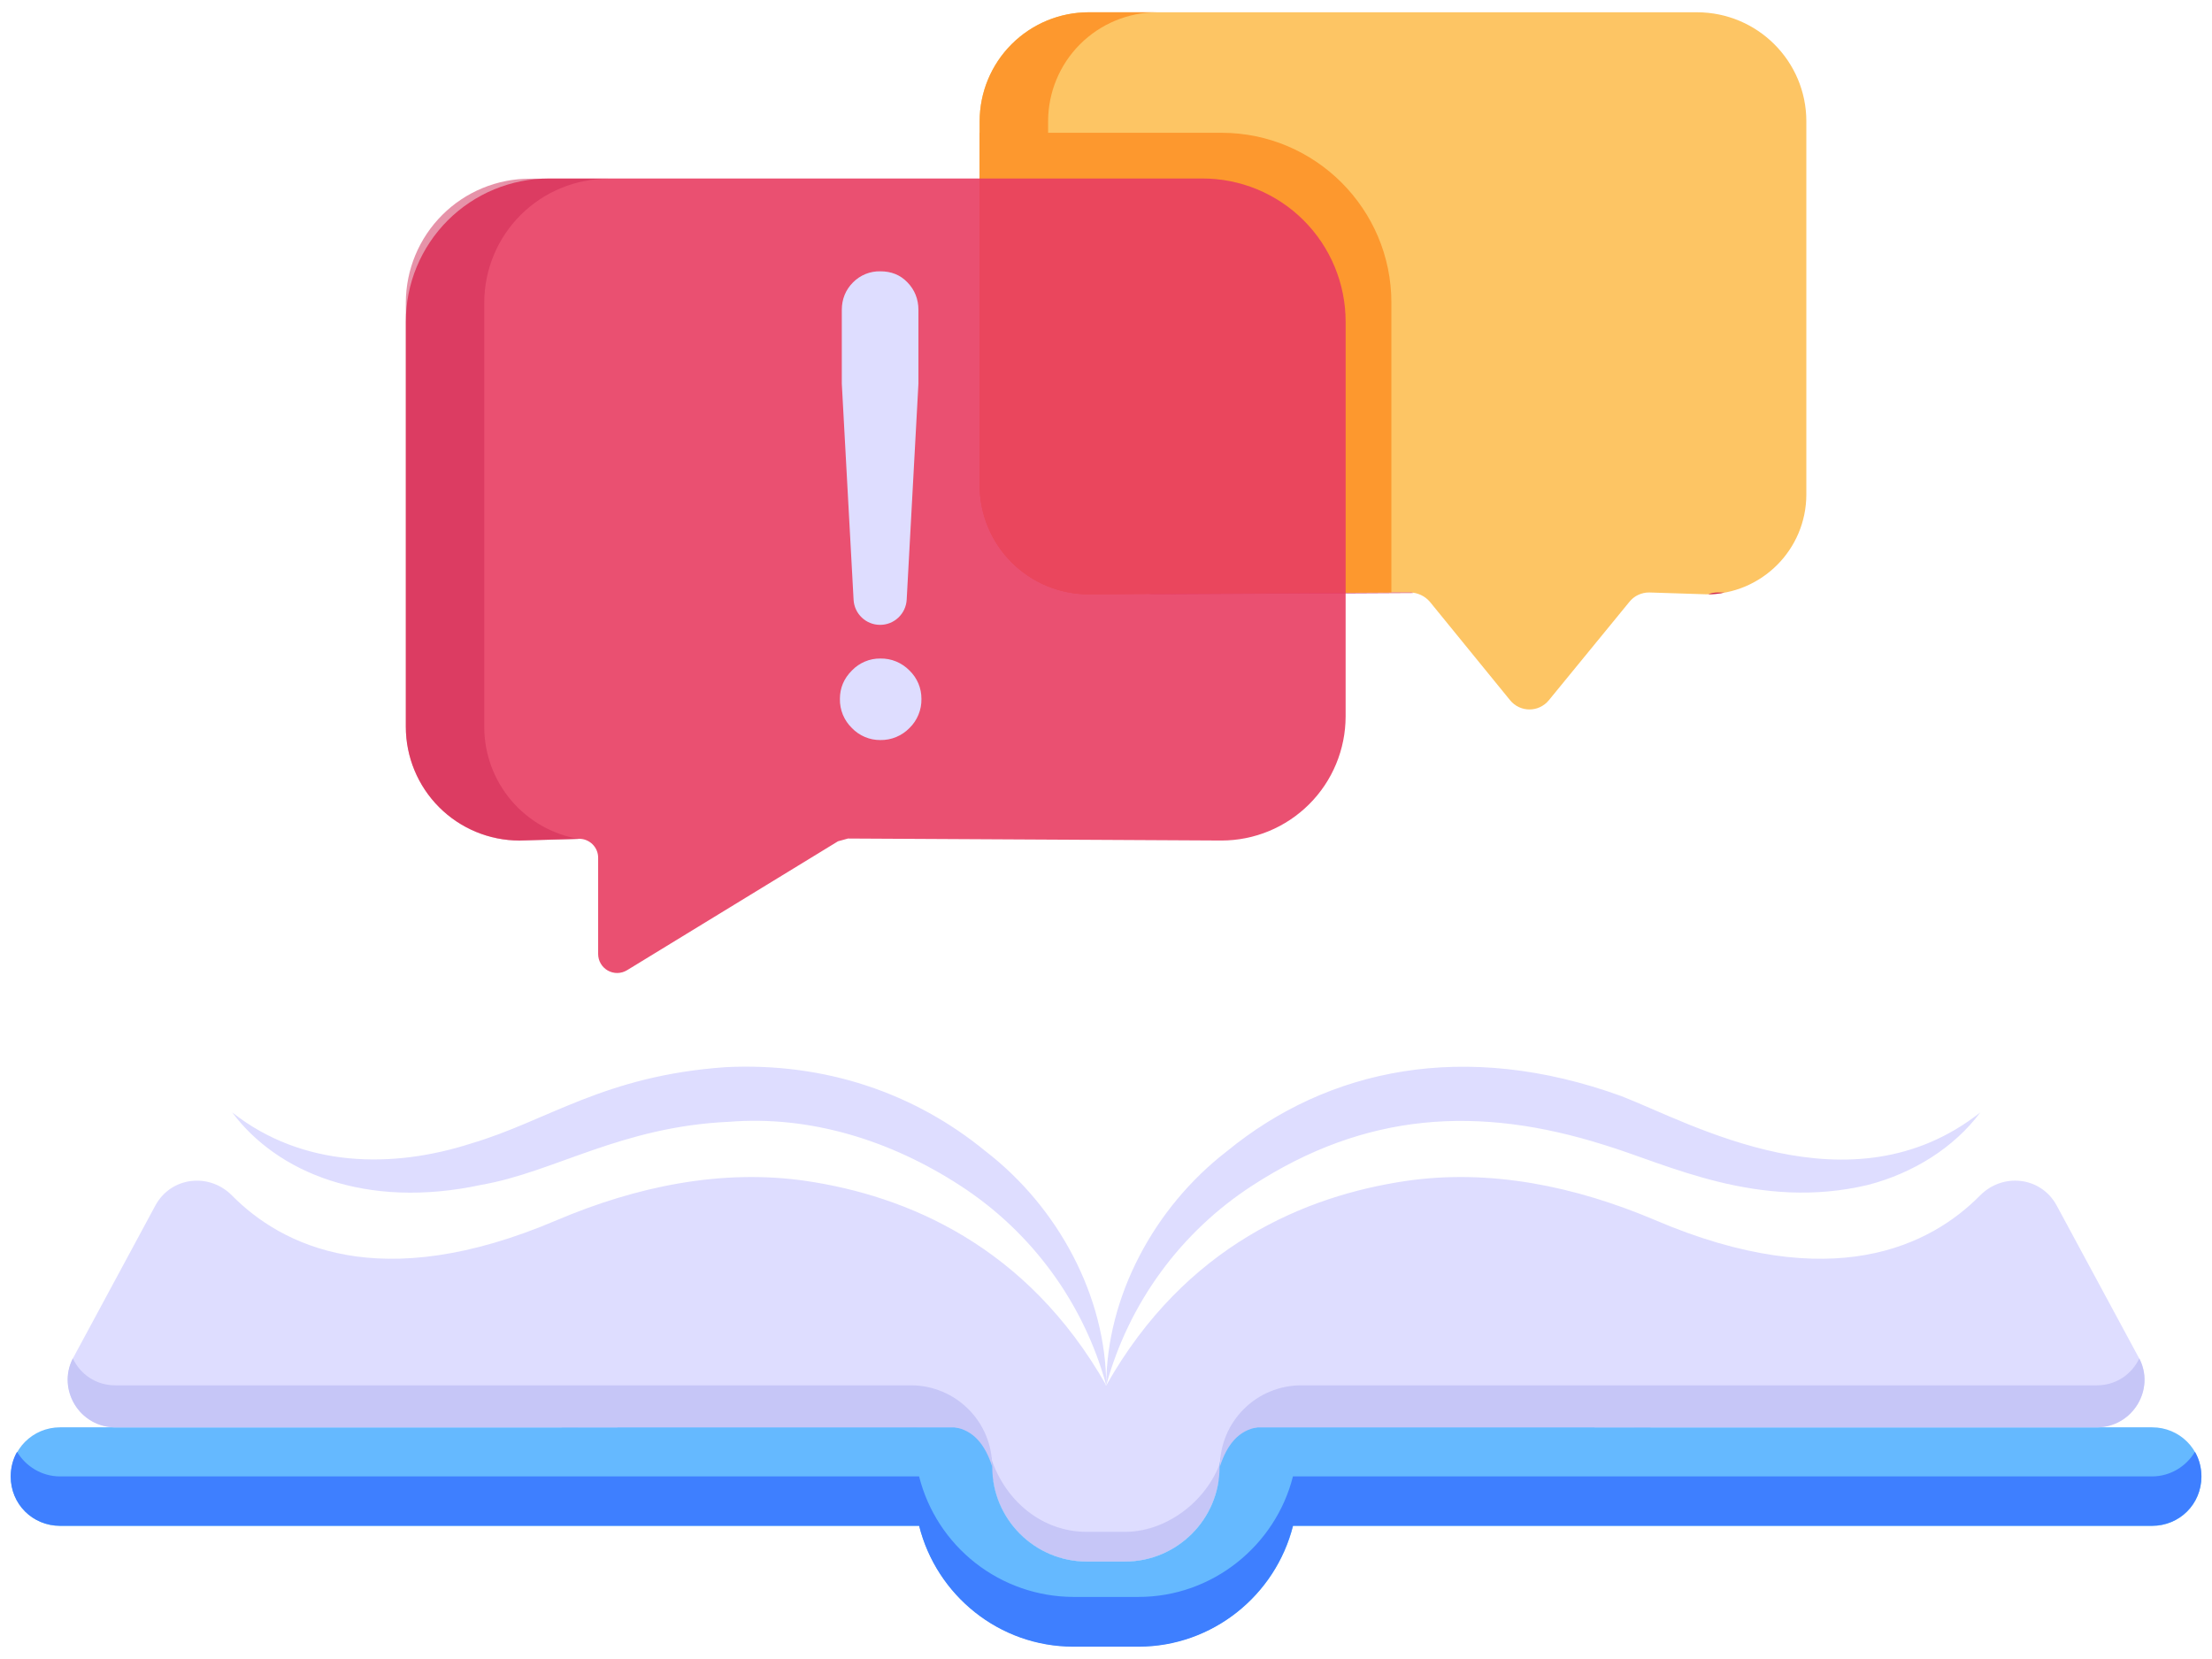 <svg width="64" height="48" viewBox="0 0 64 48" fill="none" xmlns="http://www.w3.org/2000/svg">
<path d="M48.717 39.527C48.691 39.58 47.199 42.327 47.199 42.327L41.295 42.419L37.385 42.221L35.259 42.842C35.061 44.163 33.925 45.18 32.551 45.18H31.442C30.068 45.18 28.933 44.163 28.734 42.842L26.621 42.221L22.725 42.419L16.808 42.327C16.808 42.327 15.316 39.58 15.289 39.527C15.289 39.461 17.336 38.285 17.336 38.285L28.483 37.123L31.997 40.081H32.01L35.536 37.123L46.67 38.285C46.67 38.285 48.717 39.461 48.717 39.527Z" fill="#DEDDFF"/>
<path d="M48.717 39.527C48.691 39.58 47.199 42.327 47.199 42.327L41.295 42.419L37.385 42.221L35.259 42.842C35.061 44.163 33.925 45.18 32.551 45.18H31.442C30.068 45.18 28.933 44.163 28.734 42.842L26.621 42.221L22.725 42.419L16.808 42.327C16.808 42.327 15.316 39.58 15.289 39.527C15.289 39.514 15.434 39.421 15.633 39.289C16.068 40.108 16.808 41.468 16.808 41.468L22.725 41.561L26.486 41.297L28.6 41.917C28.933 43.304 30.068 44.321 31.442 44.321H32.551C33.925 44.321 35.226 43.161 35.424 41.841L37.385 41.363L41.295 41.561L47.199 41.468C47.199 41.468 47.938 40.108 48.374 39.289C48.572 39.421 48.717 39.514 48.717 39.527Z" fill="#C6C6F7"/>
<path d="M63.696 42.723C63.696 43.516 63.062 44.15 62.269 44.15H37.413C37.16 45.143 36.584 46.025 35.776 46.656C34.968 47.287 33.974 47.632 32.948 47.636H31.06C28.907 47.636 27.097 46.144 26.596 44.15H1.739C0.946 44.15 0.312 43.516 0.312 42.723C0.312 41.931 0.946 41.297 1.739 41.297H27.626C28.247 41.297 28.709 41.825 28.709 42.446C28.709 43.952 29.937 45.18 31.443 45.18H32.552C34.058 45.18 35.286 43.952 35.286 42.446C35.299 41.825 35.762 41.297 36.382 41.297H62.269C63.062 41.297 63.696 41.931 63.696 42.723Z" fill="#65B9FF"/>
<path d="M63.692 42.717C63.692 43.523 63.058 44.144 62.265 44.144H37.409C36.907 46.151 35.084 47.644 32.944 47.644H31.056C28.903 47.644 27.093 46.151 26.592 44.144H1.735C0.943 44.144 0.309 43.523 0.309 42.717C0.309 42.453 0.375 42.215 0.493 42.004C0.744 42.426 1.207 42.717 1.735 42.717H26.592C26.843 43.712 27.418 44.594 28.226 45.225C29.035 45.857 30.03 46.201 31.056 46.204H32.944C35.084 46.204 36.907 44.712 37.409 42.717H62.265C62.794 42.717 63.256 42.426 63.507 42.004C63.626 42.215 63.692 42.453 63.692 42.717Z" fill="#3E7FFF"/>
<path d="M32.007 40.083C32.007 40.083 24.134 35.989 17.861 41.297H3.34C3.102 41.298 2.867 41.237 2.66 41.12C2.452 41.003 2.278 40.834 2.156 40.629C2.034 40.425 1.966 40.192 1.961 39.953C1.956 39.715 2.013 39.48 2.127 39.27L4.499 34.872C4.954 34.044 6.057 33.921 6.717 34.594C8.125 36.016 10.965 37.504 16.122 35.298C18.398 34.334 20.867 33.81 23.321 34.168C26.216 34.596 29.705 36.03 32.007 40.083ZM60.661 41.297H46.141C39.867 35.988 32.009 40.082 32.009 40.082C34.296 36.029 37.786 34.596 40.681 34.168C43.135 33.81 45.603 34.333 47.879 35.298C53.035 37.504 55.876 36.016 57.282 34.596C57.944 33.919 59.047 34.044 59.501 34.87L61.875 39.269C62.385 40.18 61.71 41.297 60.661 41.297Z" fill="#DEDDFF"/>
<path d="M6.719 32.186C8.763 33.797 11.365 33.813 13.632 33.084C15.85 32.429 17.472 31.123 20.997 30.876C23.883 30.735 26.469 31.631 28.512 33.306C30.628 34.936 31.999 37.519 32.007 40.081C31.357 37.702 29.853 35.645 27.782 34.303C25.772 32.996 23.445 32.269 21.093 32.457C17.956 32.599 16.041 33.914 13.927 34.281C10.575 35.003 8.01 33.917 6.719 32.186ZM57.296 32.186C56.532 33.211 55.349 33.943 54.055 34.281C50.889 35.041 48.217 33.673 46.427 33.13C42.777 31.975 39.505 32.177 36.232 34.303C34.162 35.645 32.658 37.702 32.007 40.081C32.017 37.519 33.386 34.936 35.502 33.306C38.418 30.916 42.384 30.074 46.909 31.713C48.904 32.483 53.537 35.147 57.296 32.186Z" fill="#DEDDFF"/>
<path d="M26.356 40.082C27.654 40.082 28.707 41.135 28.707 42.433C28.501 41.786 28.155 41.382 27.624 41.297H3.335C2.305 41.297 1.645 40.201 2.107 39.303C2.318 39.752 2.768 40.082 3.335 40.082H26.356ZM37.647 40.082C37.339 40.082 37.033 40.143 36.748 40.261C36.462 40.379 36.203 40.552 35.985 40.771C35.767 40.989 35.593 41.248 35.475 41.533C35.357 41.819 35.296 42.124 35.296 42.433C35.502 41.786 35.849 41.382 36.379 41.297H60.668C61.698 41.297 62.359 40.201 61.896 39.303C61.685 39.752 61.236 40.082 60.668 40.082H37.647Z" fill="#C6C6F7"/>
<path d="M52.263 3.512V14.303C52.263 15.901 50.968 17.195 49.37 17.195L47.719 17.142C47.608 17.141 47.497 17.165 47.396 17.213C47.295 17.261 47.207 17.332 47.138 17.42L44.814 20.259C44.523 20.616 43.981 20.616 43.691 20.259L41.366 17.406C41.295 17.325 41.208 17.26 41.11 17.214C41.013 17.169 40.906 17.144 40.798 17.142H40.257L31.5 17.195C30.663 17.195 29.86 16.863 29.268 16.27C28.676 15.679 28.344 14.876 28.344 14.039V3.512C28.344 2.675 28.676 1.872 29.268 1.28C29.86 0.688 30.663 0.355 31.5 0.355H49.093C50.849 0.355 52.263 1.769 52.263 3.512Z" fill="#FCB73E" fill-opacity="0.8"/>
<path d="M30.325 3.512V14.039C30.325 15.676 31.566 17.023 33.164 17.182L31.5 17.195C30.663 17.195 29.86 16.863 29.268 16.27C28.676 15.679 28.344 14.876 28.344 14.039V3.512C28.344 2.675 28.676 1.872 29.268 1.28C29.86 0.688 30.663 0.355 31.5 0.355H33.481C32.644 0.355 31.841 0.688 31.249 1.28C30.657 1.872 30.325 2.675 30.325 3.512Z" fill="#FD982E"/>
<path d="M49.898 17.143C49.74 17.182 49.581 17.195 49.423 17.195C49.515 17.156 49.608 17.143 49.7 17.143H49.898ZM40.798 17.143C40.825 17.143 40.864 17.143 40.891 17.156L33.481 17.195C33.389 17.195 33.31 17.195 33.23 17.182L40.257 17.143H40.798Z" fill="#CE2955"/>
<path d="M40.257 8.755V17.142L31.5 17.195C30.663 17.195 29.86 16.862 29.268 16.27C28.676 15.678 28.344 14.875 28.344 14.038V3.842H35.344C38.051 3.842 40.257 6.047 40.257 8.755Z" fill="#FD982E"/>
<path d="M38.933 9.306V20.728C38.932 21.68 38.554 22.594 37.88 23.267C37.206 23.941 36.293 24.319 35.34 24.319L24.536 24.261L24.246 24.341L18.143 28.071C18.059 28.122 17.964 28.15 17.866 28.152C17.769 28.154 17.672 28.129 17.587 28.082C17.502 28.034 17.431 27.964 17.382 27.88C17.332 27.796 17.306 27.7 17.306 27.602V24.818C17.307 24.745 17.292 24.672 17.263 24.604C17.235 24.537 17.193 24.475 17.14 24.424C17.087 24.373 17.025 24.333 16.956 24.306C16.888 24.279 16.815 24.267 16.741 24.269L15.03 24.318C14.158 24.317 13.321 23.971 12.705 23.354C12.088 22.737 11.742 21.901 11.742 21.029V9.305C11.742 8.761 11.849 8.222 12.057 7.72C12.266 7.217 12.571 6.761 12.955 6.376C13.34 5.992 13.797 5.687 14.299 5.479C14.802 5.271 15.34 5.164 15.884 5.164H34.791C35.334 5.164 35.873 5.271 36.376 5.479C36.878 5.687 37.335 5.992 37.719 6.376C38.104 6.761 38.409 7.217 38.617 7.72C38.825 8.222 38.933 8.761 38.933 9.305V9.306Z" fill="#E83D62" fill-opacity="0.9"/>
<path d="M16.755 24.275L15.028 24.322C14.158 24.32 13.323 23.973 12.707 23.357C12.092 22.741 11.745 21.907 11.742 21.036V8.753C11.744 7.802 12.123 6.89 12.797 6.218C13.47 5.546 14.383 5.169 15.335 5.17H17.606C16.655 5.169 15.742 5.545 15.067 6.217C14.393 6.888 14.013 7.8 14.011 8.752V21.035C14.012 21.812 14.288 22.564 14.79 23.157C15.292 23.75 15.988 24.146 16.755 24.275Z" fill="#CE2955" fill-opacity="0.5"/>
<path d="M26.573 8.967V11.1L26.233 17.355C26.221 17.552 26.134 17.736 25.991 17.87C25.848 18.005 25.659 18.08 25.462 18.079C25.266 18.079 25.078 18.004 24.936 17.869C24.793 17.735 24.708 17.551 24.697 17.355L24.356 11.1V8.967C24.356 8.657 24.465 8.387 24.679 8.172C24.782 8.067 24.906 7.984 25.043 7.928C25.18 7.873 25.326 7.846 25.474 7.85C25.791 7.85 26.054 7.957 26.257 8.172C26.466 8.387 26.573 8.657 26.573 8.967ZM24.648 21.064C24.536 20.955 24.447 20.824 24.387 20.68C24.328 20.535 24.298 20.379 24.301 20.223C24.301 19.906 24.416 19.631 24.648 19.4C24.754 19.289 24.882 19.201 25.024 19.141C25.165 19.081 25.317 19.051 25.471 19.053C25.628 19.05 25.784 19.079 25.928 19.139C26.073 19.199 26.204 19.288 26.314 19.4C26.424 19.506 26.512 19.634 26.572 19.776C26.631 19.917 26.661 20.069 26.66 20.223C26.663 20.379 26.633 20.535 26.574 20.679C26.514 20.824 26.426 20.955 26.314 21.064C26.204 21.176 26.073 21.265 25.928 21.325C25.784 21.385 25.628 21.414 25.471 21.412C25.317 21.413 25.165 21.383 25.024 21.323C24.882 21.263 24.754 21.175 24.648 21.064Z" fill="#DEDDFF"/>
</svg>
